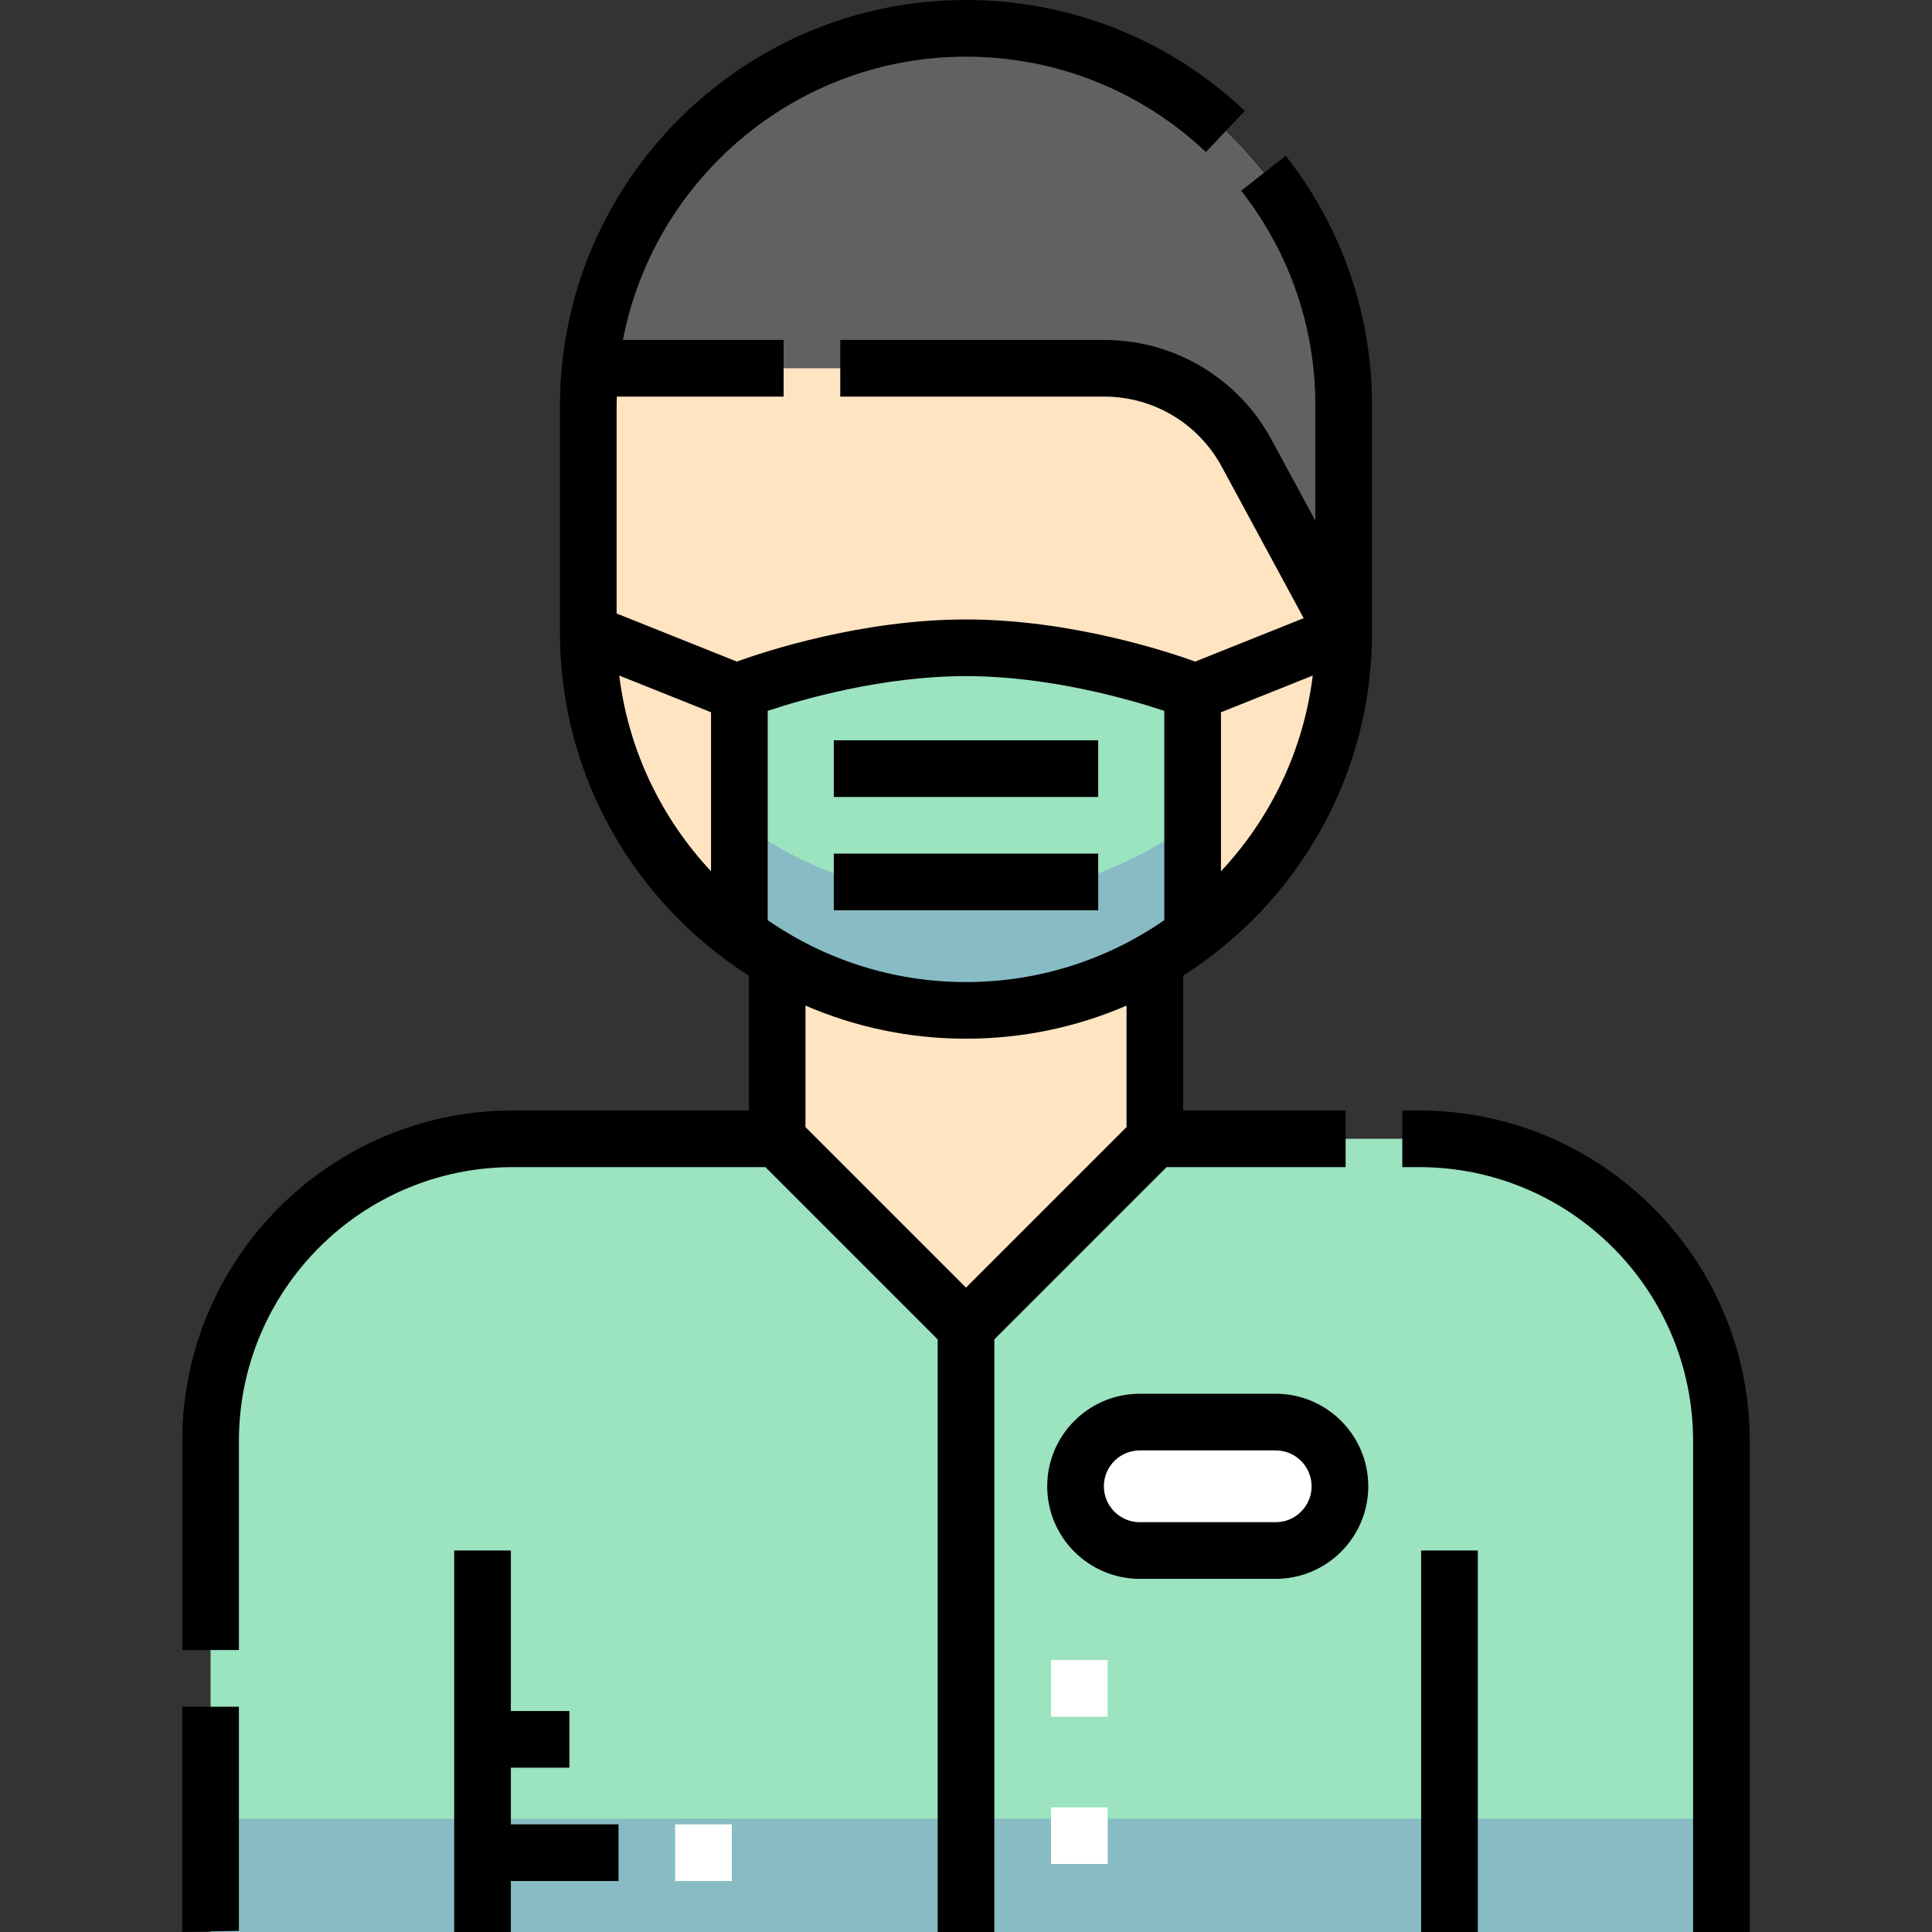 <svg id="Capa_1" enable-background="new 0 0 511.5 511.5" height="512" viewBox="0 0 511.5 511.5" width="512" xmlns="http://www.w3.org/2000/svg"><rect x="0" y="0" width="511.5" height="511.5" fill="#333333" stroke="none"/><g><g id="Filled_2_"><path d="m55.75 381.5v130h400v-130c0-44.183-35.817-80-80-80h-240c-44.183 0-80 35.817-80 80z" fill="#9ce3bf"/><path d="m55.75 481.5h400v30h-400z" fill="#87bcc4"/><path d="m255.75 351.5-50-50v-65.2h100v65.2z" fill="#ffe4c2"/><path d="m255.75 267.5c55.229 0 100-44.771 100-100v-60c0-55.228-44.771-100-100-100-55.228 0-100 44.771-100 100v60c0 55.228 44.771 100 100 100z" fill="#ffe4c2"/><path d="m255.75 7.5c-51.853 0-94.486 39.467-99.504 90h136.101c15.738 0 30.211 8.626 37.697 22.47l25.705 47.53v-60c.001-55.229-44.77-100-99.999-100z" fill="#616161"/><path d="m255.75 171.5c-31 0-60 12-60 12v64.004c16.713 12.554 37.487 19.996 60 19.996 22.513 0 43.286-7.441 60-19.996v-64.004s-29-12-60-12z" fill="#9ce3bf"/><path d="m255.75 237.5c-22.513 0-43.286-7.441-60-19.996v30c16.713 12.554 37.487 19.996 60 19.996 22.513 0 43.286-7.441 60-19.996v-30c-16.713 12.555-37.487 19.996-60 19.996z" fill="#87bcc4"/><path d="m337.75 410.5h-36c-9.389 0-17-7.611-17-17 0-9.389 7.611-17 17-17h36c9.389 0 17 7.611 17 17 0 9.389-7.611 17-17 17z" fill="#fff"/></g><g fill="#fff"><path d="m293.25 493.5h-15v-15h15zm0-39h-15v-15h15z"/><path d="m178.75 483h15v15h-15z"/></g><g id="Outline_2_"><path d="m328.604 50.496c12.854 16.402 19.646 36.114 19.646 57.004v30.366l-11.608-21.465c-8.808-16.284-25.781-26.401-44.294-26.401h-69.886v15h69.886c12.999 0 24.916 7.103 31.101 18.538l21.7 40.125-28.718 11.487c-7.345-2.652-33.037-11.15-60.681-11.15-27.643 0-53.336 8.498-60.68 11.15l-31.82-12.728v-54.922c0-.836.013-1.669.035-2.5h44.177v-15h-42.544c8.204-42.665 45.81-75 90.832-75 23.722 0 46.278 8.968 63.513 25.251l10.301-10.903c-20.031-18.925-46.245-29.348-73.814-29.348-59.276 0-107.5 48.224-107.5 107.5v60c0 38.142 19.97 71.704 50 90.791v35.709h-62.499c-48.248 0-87.5 39.25-87.5 87.496v55.355h15v-55.355c0-39.975 32.523-72.496 72.5-72.496h66.893l45.606 45.606v156.894h15v-156.894l45.607-45.606h47.402v-15h-43.009v-35.71c30.03-19.086 50-52.648 50-90.79v-60c.001-24.277-7.896-47.188-22.839-66.256zm-140.354 180.178c-13.055-13.94-21.854-31.908-24.302-51.817l24.302 9.721zm110 67.719-42.5 42.5-42.5-42.5v-32.16c13.043 5.636 27.412 8.766 42.5 8.766s29.457-3.13 42.5-8.766zm10-54.78c-14.925 10.327-33.017 16.387-52.5 16.387s-37.575-6.06-52.5-16.387v-55.415c9.186-3.054 30.414-9.199 52.5-9.199 22.014 0 43.296 6.152 52.5 9.204zm15-12.939v-42.096l24.302-9.721c-2.448 19.908-11.247 37.877-24.302 51.817z"/><path d="m463.249 381.496c0-48.246-39.252-87.496-87.5-87.496h-4.49v15h4.49c39.977 0 72.5 32.521 72.5 72.496l.001 130.004h15z"/><path d="m48.25 511.486 15-.296v-59.321h-15z"/><path d="m376.25 410.5h15v101h-15z"/><path d="m135.25 468h15.5v-15h-15.5v-42.5h-15v101h15v-13.5h28.5v-15h-28.5z"/><path d="m220.75 196h70v15h-70z"/><path d="m220.75 226h70v15h-70z"/><path d="m337.75 369h-36c-13.51 0-24.5 10.991-24.5 24.5s10.99 24.5 24.5 24.5h36c13.51 0 24.5-10.991 24.5-24.5s-10.99-24.5-24.5-24.5zm0 34h-36c-5.238 0-9.5-4.262-9.5-9.5s4.262-9.5 9.5-9.5h36c5.238 0 9.5 4.262 9.5 9.5s-4.262 9.5-9.5 9.5z"/></g></g></svg>